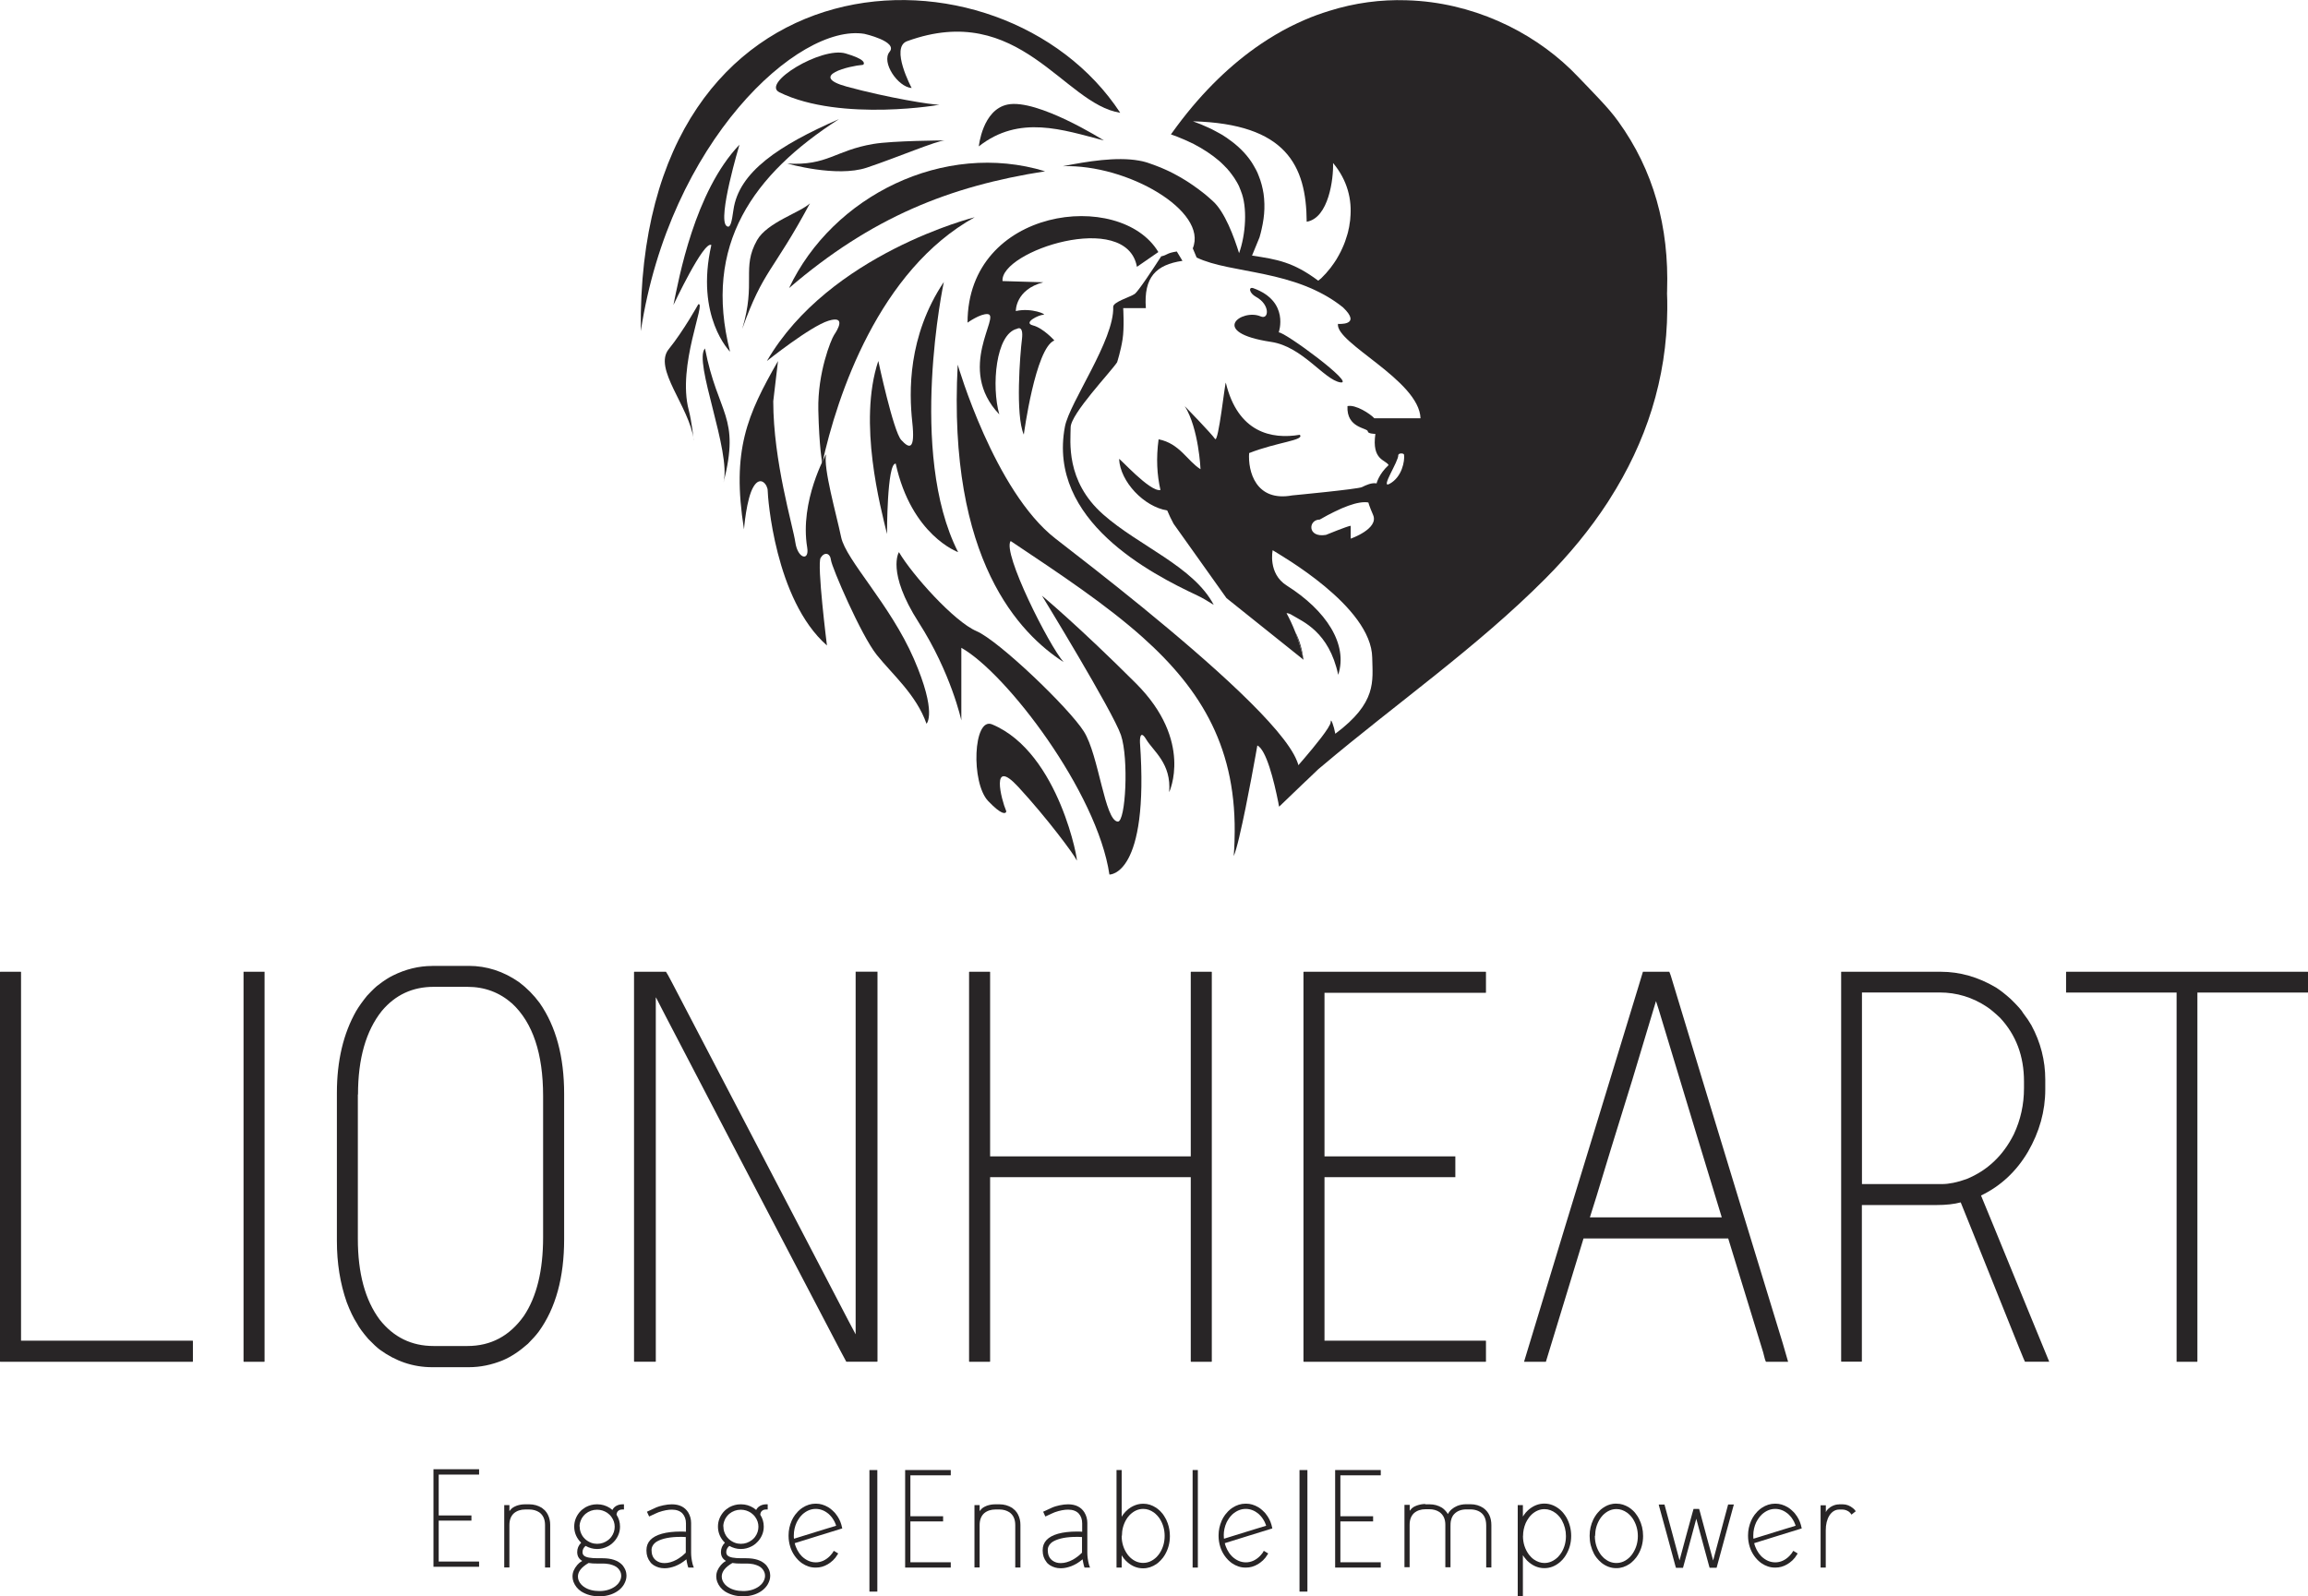<?xml version="1.0" encoding="UTF-8"?><svg id="Layer_2" xmlns="http://www.w3.org/2000/svg" xmlns:xlink="http://www.w3.org/1999/xlink" viewBox="0 0 286.3 198.04"><defs><style>.cls-1{fill:none;}.cls-2{fill:#282526;}.cls-3{clip-path:url(#clippath);}</style><clipPath id="clippath"><rect class="cls-1" x="0" width="286.3" height="198.04"/></clipPath></defs><g id="Layer_1-2"><g class="cls-3"><path class="cls-2" d="M65.11,186.63h.55c.57,0,1.09.15,1.56.44.1.07.22.17.37.31.17.19.29.36.36.51.2.39.3.82.3,1.28v5.3h0s-.64,0-.64,0h0v-5.27c0-.71-.24-1.24-.72-1.58-.35-.23-.77-.35-1.26-.35h-.46c-.58,0-1.05.16-1.42.47-.38.35-.56.84-.56,1.47v5.25h0s-.64,0-.64,0h0v-7.73h0s.64,0,.64,0h0v.74c.19-.24.33-.38.44-.44.12-.08.28-.15.47-.23.35-.12.69-.17,1.03-.17"/><path class="cls-2" d="M74.04,186.63h.08c.53,0,1.05.15,1.54.46.11.08.22.16.31.24h0c.13-.28.36-.48.7-.61.18-.06.35-.09.51-.09h.22v.64h0s-.19,0-.19,0c-.29,0-.5.1-.64.31-.06.14-.09.25-.09.34.29.46.43.94.43,1.45v.04c0,.62-.21,1.2-.63,1.72-.12.14-.25.27-.41.41-.18.14-.33.24-.46.3-.43.22-.86.33-1.28.33h-.11c-.46,0-.92-.13-1.38-.38-.25.21-.38.47-.38.76,0,.21.07.37.2.46.24.21.8.31,1.69.31h.59c1.08,0,1.88.26,2.42.8l.12.14c.21.29.35.57.4.87.02.1.03.2.03.29v.11c0,.32-.1.66-.3,1.02-.33.56-.86.98-1.59,1.25-.45.16-.92.24-1.4.24h-.11c-.84,0-1.57-.2-2.21-.6-.45-.3-.77-.7-.96-1.19-.08-.23-.12-.43-.12-.63v-.07c0-.47.19-.93.58-1.39.18-.19.3-.3.35-.33.07-.05.16-.11.27-.18-.41-.24-.62-.6-.62-1.1h0c0-.44.16-.82.49-1.16-.07-.07-.14-.14-.21-.22-.44-.53-.65-1.13-.65-1.78s.22-1.24.65-1.77c.13-.15.25-.27.37-.36.14-.11.27-.2.39-.27.45-.24.91-.36,1.37-.36M73.01,193.91c-.88.51-1.32,1.07-1.32,1.68h0c0,.37.15.71.44,1.02.16.15.28.25.36.29.49.33,1.12.49,1.88.49s1.42-.2,1.96-.59c.07-.05.17-.14.29-.26.17-.19.29-.39.37-.62.05-.15.07-.29.07-.41v-.03c0-.31-.12-.6-.35-.86-.12-.12-.21-.2-.28-.24-.14-.09-.29-.16-.47-.22-.25-.08-.41-.12-.47-.12-.24-.04-.46-.06-.64-.06h-.78c-.38.01-.72-.02-1.05-.07M71.91,189.36v.08c0,.37.11.74.34,1.11.06.1.17.23.33.39.23.21.49.36.75.46.24.09.49.13.73.13h.03c.5,0,.95-.16,1.37-.48.18-.16.31-.28.37-.38.28-.38.42-.8.42-1.26,0-.43-.13-.84-.4-1.21-.15-.21-.33-.38-.53-.52-.39-.25-.8-.38-1.25-.38h-.02c-.52,0-1,.17-1.43.52-.17.17-.28.28-.31.34-.1.13-.18.26-.23.39-.13.29-.19.57-.19.83"/><path class="cls-2" d="M83.34,186.63c.92,0,1.6.33,2.02.99.25.41.37.85.37,1.33v3.68c0,.44.06.92.19,1.43.04.15.09.29.15.42h-.69s-.03-.09-.08-.26c-.05-.18-.1-.43-.15-.73,0-.03,0-.04,0-.04-.29.23-.53.41-.74.53-.22.13-.44.23-.66.32-.46.17-.88.26-1.25.26h-.12c-.45,0-.87-.12-1.27-.36-.1-.06-.22-.16-.36-.29,0,0-.03-.04-.08-.11-.32-.4-.48-.87-.48-1.41v-.08c0-.99.64-1.67,1.91-2.03.65-.18,1.42-.27,2.32-.27.19,0,.41,0,.67.02v-1.03c0-.5-.14-.91-.44-1.24-.3-.31-.74-.47-1.31-.47-.46,0-1.01.1-1.64.32-.25.1-.6.26-1.06.48l-.12.05-.27-.59c.55-.26.95-.45,1.19-.55.18-.08.47-.16.86-.25.38-.08.73-.12,1.04-.12M80.83,192.35v.02c0,.55.2.97.59,1.25.28.2.61.3.98.3h.06c.45,0,.94-.14,1.47-.42.18-.1.38-.23.59-.39.14-.11.33-.26.55-.48v-1.94c-.26-.02-.48-.02-.68-.02-1.22,0-2.17.18-2.84.54-.12.06-.23.14-.35.25-.14.14-.22.26-.25.34-.09.14-.13.33-.13.57"/><path class="cls-2" d="M91.87,186.63h.08c.53,0,1.05.15,1.54.46.11.08.22.16.31.24h0c.13-.28.36-.48.7-.61.18-.06.35-.09.51-.09h.22v.64h0s-.19,0-.19,0c-.29,0-.5.1-.64.31-.06.14-.09.25-.09.34.29.46.43.94.43,1.45v.04c0,.62-.21,1.2-.63,1.72-.12.14-.25.27-.41.41-.18.14-.33.24-.46.3-.43.22-.86.33-1.28.33h-.11c-.46,0-.92-.13-1.38-.38-.25.21-.38.47-.38.76,0,.21.07.37.2.46.24.21.8.31,1.69.31h.59c1.08,0,1.88.26,2.42.8l.12.14c.21.29.35.57.4.87.02.1.03.2.03.29v.11c0,.32-.1.66-.3,1.02-.33.56-.86.98-1.59,1.25-.45.16-.92.24-1.4.24h-.11c-.84,0-1.57-.2-2.21-.6-.45-.3-.77-.7-.96-1.19-.08-.23-.12-.43-.12-.63v-.07c0-.47.19-.93.58-1.39.18-.19.3-.3.35-.33.07-.05.16-.11.27-.18-.41-.24-.62-.6-.62-1.1h0c0-.44.16-.82.49-1.16-.07-.07-.14-.14-.21-.22-.44-.53-.65-1.13-.65-1.78s.22-1.24.65-1.77c.13-.15.25-.27.37-.36.14-.11.27-.2.39-.27.45-.24.91-.36,1.37-.36M90.85,193.91c-.88.51-1.32,1.07-1.32,1.68h0c0,.37.15.71.44,1.02.16.15.28.25.36.29.49.33,1.12.49,1.88.49s1.42-.2,1.96-.59c.07-.05.17-.14.29-.26.17-.19.29-.39.37-.62.05-.15.07-.29.07-.41v-.03c0-.31-.12-.6-.35-.86-.12-.12-.21-.2-.28-.24-.14-.09-.29-.16-.47-.22-.25-.08-.41-.12-.47-.12-.24-.04-.46-.06-.64-.06h-.78c-.38.01-.72-.02-1.05-.07M89.74,189.36v.08c0,.37.11.74.34,1.11.06.1.17.23.33.39.23.21.49.36.75.46.24.09.49.13.73.13h.03c.5,0,.95-.16,1.37-.48.18-.16.31-.28.37-.38.28-.38.42-.8.42-1.26,0-.43-.13-.84-.4-1.21-.15-.21-.33-.38-.53-.52-.39-.25-.8-.38-1.25-.38h-.02c-.52,0-1,.17-1.43.52-.17.17-.28.28-.31.34-.1.13-.18.26-.23.39-.13.29-.19.57-.19.83"/><path class="cls-2" d="M101.14,186.55h.1c.5,0,1,.15,1.5.44.14.08.3.2.48.36.19.17.32.31.4.4.22.28.38.52.48.73.1.2.2.43.27.69.07.26.11.41.11.45-.09.03-1.02.32-2.78.86l-3.12.97c.04.17.09.33.15.47.09.24.22.48.38.72.07.11.2.27.38.46.51.48,1.08.73,1.71.73s1.22-.26,1.74-.78c.23-.24.38-.44.46-.6l.03-.05h0c.37.21.55.32.55.33-.09.15-.2.32-.34.51-.08.09-.18.21-.31.34-.25.23-.47.39-.65.49-.47.28-.96.41-1.46.41h-.07c-.58,0-1.14-.18-1.68-.55-.13-.09-.28-.22-.46-.39-.19-.2-.34-.38-.44-.53-.23-.33-.41-.69-.54-1.1-.14-.45-.21-.9-.21-1.34v-.11c0-.61.13-1.21.39-1.81.1-.23.24-.47.42-.72.09-.12.21-.26.36-.42.21-.2.38-.35.53-.44.53-.35,1.08-.52,1.64-.52M98.47,190.49v.03c0,.12,0,.25.02.38l3.71-1.15,1.52-.46c-.01-.06-.07-.22-.19-.49-.08-.16-.19-.33-.32-.52-.08-.11-.2-.24-.35-.39l-.12-.11c-.47-.38-.99-.58-1.54-.58h-.02c-.59,0-1.14.23-1.64.68-.19.19-.32.34-.39.45-.14.2-.24.38-.32.53-.24.52-.36,1.06-.36,1.64"/><path class="cls-2" d="M156.49,28.44c.1-.43.18-.87.24-1.31-.06.44-.14.88-.24,1.31M160.66,78.38c.42,1.06.77,2.22,1.05,3.49-.18-1.29-.51-2.51-1.05-3.49M156.49,28.44c.1-.43.18-.87.24-1.31-.06.44-.14.88-.24,1.31"/><path class="cls-2" d="M156.49,28.44c.1-.43.18-.87.24-1.31-.06.44-.14.88-.24,1.31"/><path class="cls-2" d="M156.49,28.44c.1-.43.18-.87.24-1.31-.06.44-.14.88-.24,1.31"/><path class="cls-2" d="M167.5,27.07c0,.13-.02.26-.04.4-.02.15-.04.29-.07.44,0,.03,0,.07-.01.1-.03.18-.06.35-.11.51,0,.01,0,.03,0,.03-.03.19-.09.37-.14.55-.16.57-.36,1.13-.6,1.65-.07.16-.15.31-.22.47-.08.17-.16.32-.26.49-.08.15-.17.31-.26.45,0,.02-.02.03-.03.05-.1.14-.18.28-.27.41-.14.21-.29.42-.44.61-.16.19-.31.38-.46.55-.03.02-.04.04-.05.07-.1.1-.2.21-.29.3-.31.34-.4.43-.73.67-3.1-2.31-5.08-2.64-8.21-3.11,0,0,.94-2.28.94-2.29s0,0,0-.01c0,0,0-.01,0-.02,0,0,.01-.01.01-.02.09-.31.17-.61.24-.94.1-.43.18-.87.24-1.3.11-.8.14-1.63.07-2.45v-.03c-.02-.21-.04-.42-.07-.62-.12-.76-.31-1.51-.61-2.24-.04-.12-.09-.23-.14-.35-.11-.25-.24-.49-.38-.73-.06-.12-.14-.24-.21-.36-.06-.09-.13-.2-.19-.3-.69-1.02-1.63-1.97-2.87-2.83-.11-.09-.22-.16-.35-.24-.22-.16-.46-.3-.72-.44-.15-.09-.31-.18-.48-.26-.16-.09-.33-.18-.51-.27-.12-.06-.25-.12-.37-.17-.6-.28-1.24-.55-1.93-.79,11.54.31,14.07,5.46,14.11,12.46,2.74-.46,3.34-5.37,3.27-7.29,1.81,2.16,2.36,4.58,2.14,6.84M167.55,66.83v-1.6c-.39.03-3.07,1.13-3.07,1.13-2.34.39-2.21-1.9-.77-1.9,2.68-1.54,4.79-2.34,6.03-2.12,0,0,.1.42.59,1.55.74,1.72-2.79,2.94-2.79,2.94M172.36,60.03c-1.19.64,1.16-2.81,1.09-3.58.08-.29.76-.23.72,0,.09.72-.24,2.74-1.81,3.58M153.72,31.46c-.63-2.05-1.79-5.2-3.29-6.53-.2-.18-.4-.36-.62-.55-.2-.18-.43-.36-.65-.53-.36-.29-.74-.56-1.13-.83-.15-.1-.3-.21-.45-.31-.21-.13-.4-.27-.61-.39-.02-.01-.04-.03-.07-.04-.28-.18-.57-.34-.86-.5-.31-.18-.64-.34-.98-.51-.14-.07-.29-.14-.43-.2-.21-.1-.42-.19-.64-.28-.53-.22-1.09-.42-1.65-.61-.08-.02-.15-.05-.23-.07-.27-.08-.55-.14-.85-.19-2.77-.49-6.38.1-9.41.7,8-.27,18.03,5.56,16.11,10.19l.48,1.14c4.28,2.06,12.2,1.43,18.15,6.18,2.42,2.31-.62,2.05-.62,2.05-.33,2.4,10.07,6.98,10.24,11.71h-5.73c-.52-.56-2.31-1.73-3.33-1.51-.15,2.77,2.51,2.68,2.53,3.15,0,.29.93.3.93.3-.47,3.3,1.28,3.19,1.64,3.87-1.23,1.13-1.49,2.27-1.49,2.27-.62-.11-1.28.2-1.81.46-.51.26-8.65,1.03-8.65,1.03-4.55.84-5.51-3.03-5.35-5.25,3.48-1.37,6.94-1.58,6.28-2.27-3.48.59-7.67-.26-9.17-6.45-.08-.32-.92,7.58-1.34,6.96-.4-.6-3.54-3.85-3.75-4.06,1.74,2.79,1.95,7.82,1.95,7.82-1.65-1.03-2.57-3.19-5.2-3.71-.32,2.36-.2,4.41.23,6.29-1.3.29-5.14-4.07-5.13-3.84.15,2.82,3.08,5.91,5.97,6.38.23.56.5,1.11.79,1.65l6.56,9.22,9.56,7.65c-.28-1.28-.64-2.44-1.05-3.5-.32-.82-.68-1.58-1.06-2.28.18,0,.41.06.74.27,1.24.77,4.53,2.01,5.67,7.38,1.24-3.78-1.48-7.98-6.39-11.08-2.36-1.49-1.74-4.38-1.74-4.38.87.57,12.26,6.95,12.35,13.34.05,2.91.61,5.56-4.58,9.43-.16-.91-.57-2.07-.57-1.46s-2.1,3.13-3.26,4.49c-.44.52-.75.87-.75.87-.04-.16-.1-.35-.18-.53-1.62-4.12-10.88-12.29-19.12-19.02-4.29-3.5-8.31-6.61-10.83-8.56-7.58-5.88-12.13-21.58-12.13-21.58-1.28,24.31,7.75,33.42,13.14,36.9-1.79-2-7.65-13.61-6.57-15.02,6.28,4.19,11.88,7.93,16.37,11.94,7.37,6.59,11.77,13.91,11.4,25.16,0,.05,0,.09,0,.14-.02.61-.05,1.22-.1,1.85.19-.44.43-1.29.68-2.35.01-.05.02-.1.03-.14.98-4.11,2.22-11.24,2.22-11.24,1.1.55,2.04,4.25,2.62,7.17,0,.01,0,.03,0,.05.03.13.05.25.08.38,0,0,1.27-1.22,3.26-3.13,0,0,.01,0,.03-.02.49-.46,1.01-.97,1.57-1.5,0,0,.01-.01.02-.02.13-.11.27-.23.4-.33,9.23-7.8,19.25-14.76,27.74-23.29,2.98-2.99,5.57-6.14,7.73-9.46.07-.12.15-.23.22-.35,4.55-7.11,7.12-14.97,7.18-23.57,0-.11,0-.23,0-.35,0-.55,0-1.09-.03-1.65,0-.11,0-.23.01-.33v-.06c.25-7.87-1.68-14.9-6.06-20.96-.67-.93-1.43-1.8-2.25-2.67-.03-.04-.05-.07-.1-.11-.84-.91-1.73-1.8-2.62-2.74-4.76-5.04-11.84-8.77-19.69-9.42-.55-.05-1.09-.07-1.64-.09-3.13-.1-6.36.31-9.59,1.33-1,.31-2.01.67-3.02,1.11-.61.27-1.22.55-1.82.85-.6.31-1.21.64-1.81,1-.3.18-.6.36-.9.55-.3.19-.6.38-.9.59-3.6,2.44-7.12,5.78-10.39,10.17-.25.34-.5.68-.76,1.04.54.19,1.06.39,1.56.61.12.05.25.11.37.16.12.06.24.11.36.17.19.08.37.17.55.26,1.17.61,2.22,1.3,3.11,2.06.09.08.19.16.27.24.12.12.25.23.36.35.06.05.1.1.15.16.05.04.1.1.15.15.1.09.19.21.27.31.1.1.18.2.25.31.05.05.09.11.13.16,0,0,.01.01.01.02.09.11.17.22.24.33.03.05.07.1.1.15.11.16.2.31.29.47.1.18.21.37.29.55,0,0,0,0,0,.01.08.18.15.36.22.55,0,0,0,0,0,.01h0c.83,1.99.61,5.41-.24,7.75"/><path class="cls-2" d="M156.37,39.25c-2.31-.99-6.56,1.99,1.32,3.17,3.9.59,6.57,4.71,8.58,5.02,2.01.31-6.95-6.31-7.65-6.2,0,0,1.39-3.84-3.13-5.48-.64-.23-.57.59.33,1.08,1.76.96,1.6,2.88.55,2.41"/><path class="cls-2" d="M117.22,17.42c-.96,0-5.96,2.13-9.7,3.38-3.75,1.25-9.85-.51-9.85-.51,5,.29,5.88-1.62,10.66-2.43,2.4-.41,8.9-.44,8.9-.44"/><path class="cls-2" d="M124.81,100.74s.02-.1,0-.14c-.6-1.38-1.98-6.75,1.5-2.98,3.53,3.82,6.96,8.43,7.25,9.11.29.69-2.07-13.35-10.49-16.86-2.35-.98-2.65,7.25-.49,9.51,1.72,1.8,2.13,1.54,2.23,1.36"/><path class="cls-2" d="M119.25,89.39v-9.02c5.59,3.14,16.86,17.91,18.37,28.13,0,0,4.96.2,3.79-16.37,0,0-.1-1.86.78-.39.88,1.47,3.14,2.98,2.84,6.54,0,0,3.04-6.34-4.12-13.5-7.16-7.15-11.66-10.88-11.66-10.88,0,0,8.82,14.41,9.8,17.3.98,2.89.59,10.79-.39,10.73-1.63-.1-2.35-8.24-4.21-11.18-1.86-2.94-10.56-11.27-13.32-12.45-2.76-1.18-7.95-6.96-9.62-9.8,0,0-1.57,2.45,2.45,8.72,4.02,6.27,5.29,12.15,5.29,12.15"/><path class="cls-2" d="M96.51,44.79c-3.82,6.67-5.78,11.08-4.22,20.88,0,0,.29-3.82,1.18-5.29.88-1.47,1.76-.2,1.76.49s.88,13.53,7.35,19.21c0,0-1.27-10.1-.78-10.88.49-.78,1.18-.59,1.28.29.1.88,3.72,9.31,5.68,11.76,1.96,2.45,4.9,4.93,6.17,8.54,0,0,1.37-1.29-1.57-8.06-2.94-6.76-8.43-12.25-9.02-15.09-.59-2.84-2.25-8.63-1.86-10.29,0,0-3.31,5.81-2.35,11.57.29,1.76-1.18,1.39-1.47-.63-.29-2.02-2.74-10.05-2.74-17.51l.59-5Z"/><path class="cls-2" d="M101.99,57.53c1.86-8.53,7.06-24.01,18.92-30.58,0,0-18.04,4.51-25.78,17.84,0,0,5.39-4.31,7.65-5,2.25-.69,1.08,1.18.69,1.76-.39.59-2.06,4.71-1.96,9.31.1,4.61.49,6.66.49,6.66"/><path class="cls-2" d="M110.03,66.25c-.78-3.23-3.63-13.82-1.08-21.47,0,0,1.86,8.72,2.84,9.8.98,1.08,1.77,1.37,1.37-2.25-.39-3.63-.59-10.59,3.92-17.35,0,0-4.51,21.17,1.77,33.52,0,0-5.78-2.06-7.74-10.98-1.09-.13-1.08,8.72-1.08,8.72"/><path class="cls-2" d="M129.64,21.25c-11.85,1.85-21.52,5.7-31.76,14.49,5.39-11.43,19.21-18.32,31.76-14.49"/><path class="cls-2" d="M136.91,17.42c-5.05-1.31-10.46-3.23-15.49.74,0,0,.44-4.55,3.57-5.19,3.7-.75,11.92,4.44,11.92,4.44"/><path class="cls-2" d="M89.75,59.88c.98-3.85-3.77-15.04-2.3-16.65,1.62,8.33,4.41,8.33,2.3,16.65"/><path class="cls-2" d="M86.07,54.6c-.57-4.21-5.08-8.86-3.11-11.29,1.81-2.23,3.66-5.56,3.66-5.56,1.03-.39-2.65,7.61-1.18,13.14.35,1.3.62,3.72.62,3.72"/><path class="cls-2" d="M100.47,25.23c-1.19,1.13-5.3,2.35-6.56,4.57-1.95,3.46-.09,5.19-1.84,11.01,2.63-7.37,3.78-6.98,8.4-15.58"/><path class="cls-2" d="M107.14,7.98s-.08.06-.13.07c-1.5.1-6.9,1.35-1.96,2.7,5.02,1.37,10.69,2.29,11.43,2.23.74-.05-12.17,2.22-19.8-1.53-2.29-1.13,5.22-5.69,8.21-4.82,2.39.7,2.35,1.18,2.23,1.35"/><path class="cls-2" d="M83.54,37.82c.67-3.26,2.62-14.05,8.19-19.87,0,0-2.76,9.17-1.61,10.08.48.38.65-.48.86-1.98.66-4.72,5.65-8.02,13.09-11.27-10.63,6.83-16.9,15.56-13.51,28.85,0,0-4.35-4.33-2.32-13.23-.93-.59-4.7,7.43-4.7,7.43"/><path class="cls-2" d="M112.52,5.11c-2.13.78.57,5.81.57,5.81-1.71-.12-3.8-3.2-2.74-4.49,1.06-1.29-3.12-2.23-3.12-2.23-8.21-1.34-24.19,13.43-27.74,36.88-.6-48.13,44.82-49.44,59.47-27.09-7.03-1.08-12.49-13.96-26.44-8.88"/><path class="cls-2" d="M145.98,31.2c-1.34.21-1.09.42-1.96.61v.03s-.1.14-.25.38c-.68,1.05-2.58,3.95-3.02,4.25-.53.38-2.68.98-2.66,1.6.16,4.1-5.42,11.85-5.99,14.86-2.21,11.68,10.75,18.28,16.41,20.94.56.26,1.25.66,2.05,1.17-2.51-4.77-9.28-7.29-13.73-11.23-4.7-4.16-4.02-9.12-4.02-10.79s5-6.9,5.76-8.07c0,0,.46-1.41.68-2.85.23-1.44.08-3.87.08-3.87h2.81c-.29-3.85,1.27-5.39,4.54-5.87l-.71-1.17Z"/><path class="cls-2" d="M141.04,33.1l2.65-1.83c-4.7-7.85-23.67-5.58-23.67,8.76,0,0,1.59-1.14,2.5-1.06,1.67.14-3.99,6.75,1.44,12.44-.99-3.47-.46-9.99,2.2-10.62,0,0,.83-.53.61,1.29-.23,1.82-.84,9.41.23,11.84,0,0,1.44-10.77,3.79-11.68,0,0-1.37-1.54-2.66-1.87-1.29-.33.76-1.32,1.29-1.32s-1.44-.91-3.41-.46c0,0-.08-2.66,3.41-3.57l-5.06-.15c-.32-3.71,15.37-8.86,16.67-1.78"/><polygon class="cls-2" points=".03 120.56 2.58 120.56 2.61 120.59 2.61 166.33 23.9 166.33 23.93 166.37 23.93 168.91 23.9 168.95 .03 168.95 0 168.91 0 120.59 .03 120.56"/><polygon class="cls-2" points="32.82 120.56 32.82 168.91 32.79 168.95 30.24 168.95 30.21 168.91 30.21 120.56 32.82 120.56"/><path class="cls-2" d="M53.61,119.83h4.53c2.23,0,4.31.67,6.25,2.02.97.73,1.82,1.59,2.55,2.58,2.03,2.91,3.04,6.67,3.04,11.27v18.05c0,4.74-1.05,8.55-3.14,11.44-.31.42-.76.93-1.35,1.52-1.04.92-2.07,1.61-3.11,2.05-1.39.57-2.8.86-4.23.86h-4.53c-2.36,0-4.53-.73-6.51-2.18-.35-.26-.83-.71-1.42-1.32-.68-.79-1.16-1.44-1.42-1.95-.42-.64-.84-1.51-1.26-2.61-.82-2.34-1.22-4.87-1.22-7.6v-18.38c0-3.97.8-7.36,2.41-10.18.33-.55.77-1.17,1.32-1.85.7-.75,1.18-1.2,1.42-1.36.68-.53,1.28-.91,1.79-1.16,1.59-.79,3.22-1.19,4.89-1.19M44.39,135.79v17.91c0,4.25.9,7.59,2.71,10.02,1.72,2.18,3.95,3.27,6.68,3.27h4.2c2.91,0,5.24-1.24,7.01-3.74,1.59-2.38,2.38-5.63,2.38-9.75v-17.52c0-5.27-1.28-9.09-3.83-11.47-1.57-1.39-3.42-2.08-5.55-2.08h-4.2c-2.6,0-4.74.99-6.41,2.97-1.98,2.47-2.97,5.93-2.97,10.38"/><path class="cls-2" d="M108.84,168.91l-.03.03h-3.83s-.28-.5-.76-1.42l-6.81-13.02-6.38-12.2-8.46-16.23-1.19-2.31h-.03v45.15l-.03.03h-2.64l-.03-.03v-48.32l.03-.03h3.93c.07.07.32.52.76,1.36l7.07,13.55,6.97,13.35,7.87,15.1.86,1.62v-44.99h2.71v48.36Z"/><polygon class="cls-2" points="120.24 120.56 122.79 120.56 122.82 120.59 122.82 143.46 147.71 143.46 147.71 120.59 147.74 120.56 150.29 120.56 150.32 120.59 150.32 168.91 150.29 168.95 147.74 168.95 147.71 168.91 147.71 146.04 122.82 146.04 122.82 168.91 122.79 168.95 120.24 168.95 120.21 168.91 120.21 120.59 120.24 120.56"/><polygon class="cls-2" points="161.73 120.56 184.3 120.56 184.33 120.59 184.33 123.14 184.3 123.17 164.3 123.17 164.3 143.46 180.53 143.46 180.53 146.04 164.3 146.04 164.3 166.33 184.3 166.33 184.33 166.37 184.33 168.91 184.3 168.95 161.73 168.95 161.69 168.91 161.69 120.59 161.73 120.56"/><path class="cls-2" d="M207.07,120.56s.14.29.3.86l4.16,13.72,4.79,15.73,4.83,15.8.66,2.28h-2.74c-.07-.07-.19-.46-.36-1.19l-4.33-14.11h-17.95l-4.66,15.27v.03h-2.68l-.03-.03,5.09-16.76,4.5-14.71,4.56-14.94.59-1.95h3.27ZM202.51,133.88c-2.12,6.81-3.6,11.65-4.46,14.51l-.83,2.64h16.36l-3.04-9.98-4.79-15.83-.33-1.02-2.91,9.68Z"/><path class="cls-2" d="M228.42,120.56h12.33c2.36,0,4.64.65,6.84,1.95.55.35,1.16.83,1.82,1.42.86.84,1.38,1.42,1.55,1.75.44.57.78,1.08,1.03,1.52,1.14,2.11,1.72,4.36,1.72,6.74v1.22c0,2.69-.72,5.27-2.15,7.74-1.45,2.45-3.39,4.25-5.82,5.42.26.62,2.23,5.4,5.88,14.34l2.58,6.28h-3.01s-.3-.65-.76-1.82l-5.85-14.58-1.36-3.37c-.81.22-1.82.33-3.01.33h-9.25v19.4l-.03.03h-2.51l-.03-.03v-48.32l.03-.03ZM230.97,123.13v23.77h9.92c.88,0,1.91-.21,3.07-.63,2.58-1.06,4.53-2.91,5.85-5.55.84-1.79,1.26-3.69,1.26-5.72v-.83c0-3.15-.99-5.78-2.97-7.9-.68-.64-1.22-1.09-1.62-1.35-1.79-1.19-3.75-1.79-5.88-1.79h-9.62Z"/><polygon class="cls-2" points="256.32 120.56 286.27 120.56 286.3 120.59 286.3 123.14 272.58 123.14 272.58 168.91 272.55 168.95 270 168.95 270 123.14 256.29 123.14 256.29 120.59 256.32 120.56"/><polygon class="cls-2" points="112.28 182.38 117.93 182.38 117.94 182.39 117.94 183.02 117.93 183.03 112.93 183.03 112.93 188.11 116.99 188.11 116.99 188.75 112.93 188.75 112.93 193.82 117.93 193.82 117.94 193.83 117.94 194.47 117.93 194.48 112.28 194.48 112.28 194.47 112.28 182.39 112.28 182.38"/><path class="cls-2" d="M123.44,186.63h.55c.57,0,1.09.15,1.56.44.1.07.22.17.37.31.17.19.29.36.36.51.2.39.3.82.3,1.28v5.3h0s-.64,0-.64,0h0v-5.27c0-.71-.24-1.24-.72-1.58-.35-.23-.77-.35-1.26-.35h-.46c-.58,0-1.05.16-1.42.47-.38.35-.56.84-.56,1.47v5.25h0s-.64,0-.64,0h0v-7.73h0s.64,0,.64,0h0v.74c.19-.24.33-.38.44-.44.12-.08.28-.15.47-.23.35-.12.69-.17,1.03-.17"/><path class="cls-2" d="M132.49,186.63c.92,0,1.6.33,2.02.99.25.41.37.85.37,1.33v3.68c0,.44.06.92.19,1.43.04.15.09.29.15.42h-.69s-.03-.09-.08-.26c-.05-.18-.1-.43-.15-.73,0-.03,0-.04,0-.04-.29.23-.53.41-.74.53-.22.13-.44.23-.66.32-.46.17-.88.26-1.25.26h-.12c-.45,0-.87-.12-1.27-.36-.1-.06-.22-.16-.36-.29,0,0-.03-.04-.08-.11-.32-.4-.48-.87-.48-1.41v-.08c0-.99.64-1.67,1.91-2.03.65-.18,1.42-.27,2.32-.27.19,0,.41,0,.67.02v-1.03c0-.5-.14-.91-.44-1.24-.3-.31-.74-.47-1.31-.47-.46,0-1.01.1-1.64.32-.25.1-.6.26-1.06.48l-.12.05-.27-.59c.55-.26.95-.45,1.19-.55.18-.08.47-.16.86-.25.38-.08.73-.12,1.04-.12M129.98,192.35v.02c0,.55.2.97.59,1.25.28.2.61.3.98.3h.06c.45,0,.94-.14,1.47-.42.18-.1.38-.23.59-.39.14-.11.33-.26.55-.48v-1.94c-.26-.02-.48-.02-.68-.02-1.22,0-2.17.18-2.84.54-.12.06-.23.14-.35.25-.14.14-.22.26-.25.34-.09.14-.13.33-.13.57"/><path class="cls-2" d="M138.5,182.38h.64v5.79c.08-.16.24-.37.47-.62.17-.17.29-.28.36-.33.23-.17.41-.29.57-.36.41-.2.82-.3,1.23-.3h.08c.53,0,1.05.16,1.57.5.13.08.29.22.5.41.24.25.41.46.5.63.18.27.32.56.43.88.18.5.27,1.03.27,1.6,0,.85-.21,1.63-.64,2.35-.11.19-.27.41-.5.65-.23.23-.4.38-.51.45-.53.36-1.08.54-1.65.54h-.04c-.67,0-1.29-.23-1.87-.71-.21-.18-.38-.35-.5-.51-.12-.16-.21-.29-.27-.4v1.53h0s-.64,0-.64,0h0v-12.09h0ZM139.14,190.54v.03c0,.86.25,1.63.74,2.3.07.1.18.22.33.37.48.44,1.01.66,1.59.66.62,0,1.18-.25,1.68-.74.18-.19.3-.35.39-.49.4-.63.6-1.34.6-2.12s-.2-1.48-.6-2.12c-.07-.11-.18-.25-.31-.4-.18-.19-.32-.31-.42-.38-.42-.3-.86-.45-1.31-.45h-.02c-.61,0-1.17.25-1.68.76-.19.21-.33.39-.41.54-.37.62-.55,1.3-.55,2.03"/><polygon class="cls-2" points="147.94 182.38 148.58 182.38 148.59 182.39 148.59 194.47 148.58 194.48 147.94 194.48 147.94 194.47 147.94 182.39 147.94 182.38"/><path class="cls-2" d="M154.49,186.55h.1c.5,0,1,.15,1.5.44.14.08.3.2.48.36.19.17.32.31.4.4.22.28.38.52.48.73.1.2.2.43.27.69.07.26.11.41.11.45-.09.03-1.02.32-2.78.86l-3.12.97c.04.17.09.33.15.47.09.24.22.48.38.72.07.11.2.27.38.46.51.48,1.08.73,1.71.73s1.22-.26,1.74-.78c.23-.24.38-.44.45-.6l.03-.05h0c.37.21.55.32.55.33-.09.15-.2.32-.34.51-.08.09-.18.21-.31.34-.25.23-.47.39-.65.49-.47.28-.96.41-1.46.41h-.07c-.58,0-1.14-.18-1.68-.55-.13-.09-.28-.22-.46-.39-.19-.2-.34-.38-.44-.53-.23-.33-.41-.69-.54-1.1-.14-.45-.21-.9-.21-1.34v-.11c0-.61.13-1.21.39-1.81.1-.23.24-.47.42-.72.09-.12.21-.26.36-.42.21-.2.38-.35.53-.44.53-.35,1.08-.52,1.64-.52M151.81,190.49v.03c0,.12,0,.25.02.38l3.71-1.15,1.52-.46c-.01-.06-.07-.22-.19-.49-.08-.16-.19-.33-.32-.52-.08-.11-.2-.24-.35-.39l-.12-.11c-.47-.38-.99-.58-1.54-.58h-.02c-.59,0-1.14.23-1.65.68-.19.19-.32.34-.39.45-.14.2-.24.38-.32.53-.24.52-.36,1.06-.36,1.64"/><polygon class="cls-2" points="165.63 182.38 171.27 182.38 171.28 182.39 171.28 183.02 171.27 183.03 166.27 183.03 166.27 188.11 170.33 188.11 170.33 188.75 166.27 188.75 166.27 193.82 171.27 193.82 171.28 193.83 171.28 194.47 171.27 194.48 165.63 194.48 165.62 194.47 165.62 182.39 165.63 182.38"/><path class="cls-2" d="M176.79,186.63h.55c.56,0,1.07.14,1.53.42.1.07.23.16.36.3.19.19.31.36.37.49h0c.25-.46.64-.79,1.16-1.01.35-.14.72-.21,1.11-.21h.54c.6,0,1.14.16,1.6.47.66.48.99,1.19.99,2.12v5.25h0s-.64,0-.64,0h0v-5.21c0-.9-.33-1.5-1-1.8-.3-.13-.62-.19-.98-.19h-.47c-.63,0-1.14.19-1.5.56-.15.15-.26.33-.33.51-.03.09-.07.22-.11.38-.03.14-.04.38-.04.7v5.03h0s-.64,0-.64,0h0v-5.27c0-.71-.24-1.23-.73-1.58-.35-.23-.76-.35-1.26-.35h-.46c-.58,0-1.05.16-1.42.47-.38.35-.56.84-.56,1.47v5.25h0s-.64,0-.64,0h0v-7.73h.65v.73c.19-.24.33-.38.44-.44.12-.08.28-.15.47-.22.35-.12.69-.18,1.03-.18"/><path class="cls-2" d="M191.58,186.54c.72,0,1.38.27,1.98.79.2.19.33.32.38.4.14.17.26.35.37.53.39.7.59,1.47.59,2.29,0,.89-.23,1.7-.7,2.45-.09.15-.22.32-.38.5-.19.19-.31.31-.37.35-.57.47-1.2.7-1.88.7-.79,0-1.51-.32-2.15-.95-.25-.28-.42-.5-.51-.66v5.09h0s-.64,0-.64,0h0v-11.3h0s.64,0,.64,0h0v1.42c.09-.15.21-.31.36-.5.19-.2.33-.34.41-.4.58-.47,1.21-.71,1.89-.71M188.92,190.54v.03c0,.85.24,1.62.73,2.29.19.24.39.45.62.61.42.29.86.44,1.31.44.61,0,1.17-.25,1.68-.74.2-.22.34-.4.43-.55.38-.62.56-1.31.56-2.05,0-.69-.17-1.34-.49-1.93-.07-.14-.17-.29-.3-.45-.18-.21-.34-.36-.47-.46-.44-.33-.9-.5-1.38-.5h-.04c-.56,0-1.08.22-1.56.65-.21.21-.35.37-.4.47-.13.18-.25.38-.35.6-.22.52-.33,1.05-.33,1.6"/><path class="cls-2" d="M200.47,186.55h.08c.52,0,1.03.16,1.54.48.14.09.3.22.49.39.14.13.24.25.32.36.18.24.32.45.41.64.34.66.51,1.37.51,2.14,0,.85-.21,1.64-.64,2.35-.11.19-.27.41-.5.65-.23.23-.4.38-.51.45-.53.36-1.08.54-1.65.54h-.04c-.63,0-1.23-.21-1.79-.64-.26-.22-.47-.43-.63-.64-.14-.18-.25-.35-.33-.5-.36-.7-.54-1.42-.54-2.17v-.11c0-.68.15-1.34.46-1.99.09-.19.22-.39.37-.61.09-.13.24-.29.43-.49l.12-.12c.38-.31.76-.52,1.14-.63.26-.07.51-.11.75-.11M197.84,190.54v.03c0,.84.23,1.59.7,2.26.06.09.18.23.36.41l.12.11c.46.38.95.56,1.49.56.61,0,1.16-.24,1.66-.73.18-.19.31-.36.4-.51.4-.63.6-1.33.6-2.1s-.2-1.48-.6-2.12c-.07-.11-.18-.25-.31-.4-.18-.19-.32-.31-.42-.38-.42-.3-.86-.45-1.31-.45h-.02c-.61,0-1.17.25-1.68.76-.19.21-.33.39-.41.54-.37.62-.55,1.3-.55,2.03"/><path class="cls-2" d="M206.47,186.63s.02.07.05.2l.95,3.51.87,3.25h0l.86-3.2c.24-.88.49-1.78.74-2.7l.14-.49h.69s.04.13.11.38l1.03,3.83.6,2.19h0l.81-3.03s.18-.69.52-1.95c.34-1.25.52-1.91.53-1.97h.71s-1.17,4.28-1.17,4.28l-.97,3.57h-.87s-.03-.09-.08-.28l-1.18-4.35-.39-1.45h0l-.97,3.6-.68,2.49h-.87s-.03-.09-.08-.26l-.97-3.59-1.01-3.68s-.03-.11-.08-.32h.7Z"/><path class="cls-2" d="M220.16,186.55h.1c.5,0,1,.15,1.5.44.14.08.3.2.48.36.19.17.32.31.4.4.22.28.38.52.48.73.1.2.2.43.27.69.07.26.11.41.11.45-.09.03-1.02.32-2.78.86l-3.12.97c.04.17.09.33.15.47.09.24.22.48.38.72.07.11.2.27.38.46.51.48,1.08.73,1.71.73s1.22-.26,1.74-.78c.23-.24.38-.44.46-.6l.03-.05h0c.37.21.55.32.55.33-.09.15-.2.32-.34.51-.08.09-.18.21-.31.34-.25.23-.47.39-.65.49-.47.28-.96.41-1.46.41h-.07c-.58,0-1.14-.18-1.68-.55-.13-.09-.28-.22-.46-.39-.19-.2-.34-.38-.44-.53-.23-.33-.41-.69-.54-1.1-.14-.45-.21-.9-.21-1.34v-.11c0-.61.13-1.21.39-1.81.1-.23.24-.47.42-.72.09-.12.21-.26.36-.42.21-.2.38-.35.53-.44.53-.35,1.08-.52,1.64-.52M217.49,190.49v.03c0,.12,0,.25.02.38l3.71-1.15,1.52-.46c-.01-.06-.07-.22-.19-.49-.08-.16-.19-.33-.32-.52-.08-.11-.2-.24-.35-.39l-.12-.11c-.47-.38-.99-.58-1.54-.58h-.02c-.59,0-1.14.23-1.64.68-.19.19-.32.34-.39.45-.14.2-.24.38-.32.53-.24.52-.36,1.06-.36,1.64"/><path class="cls-2" d="M228.13,186.63h.46c.46,0,.9.17,1.3.51.12.1.22.21.31.35-.06.05-.24.19-.53.42-.03-.06-.08-.12-.12-.17-.11-.12-.19-.2-.27-.24-.23-.14-.48-.22-.73-.22h-.39c-.49,0-.9.24-1.23.74-.3.49-.45,1.1-.45,1.84v4.62h0s-.64,0-.64,0h0v-7.73h.65v.85c.04-.12.14-.26.3-.41.19-.17.35-.28.47-.33.29-.15.58-.22.87-.22"/><rect class="cls-2" x="107.85" y="182.38" width=".98" height="15.08"/><rect class="cls-2" x="161.2" y="182.38" width=".98" height="15.08"/></g><polygon class="cls-2" points="53.77 182.28 59.42 182.28 59.43 182.29 59.43 182.93 59.42 182.94 54.42 182.94 54.42 188.01 58.48 188.01 58.48 188.65 54.42 188.65 54.42 193.73 59.42 193.73 59.43 193.74 59.43 194.37 59.42 194.38 53.77 194.38 53.77 194.37 53.77 182.29 53.77 182.28"/></g></svg>